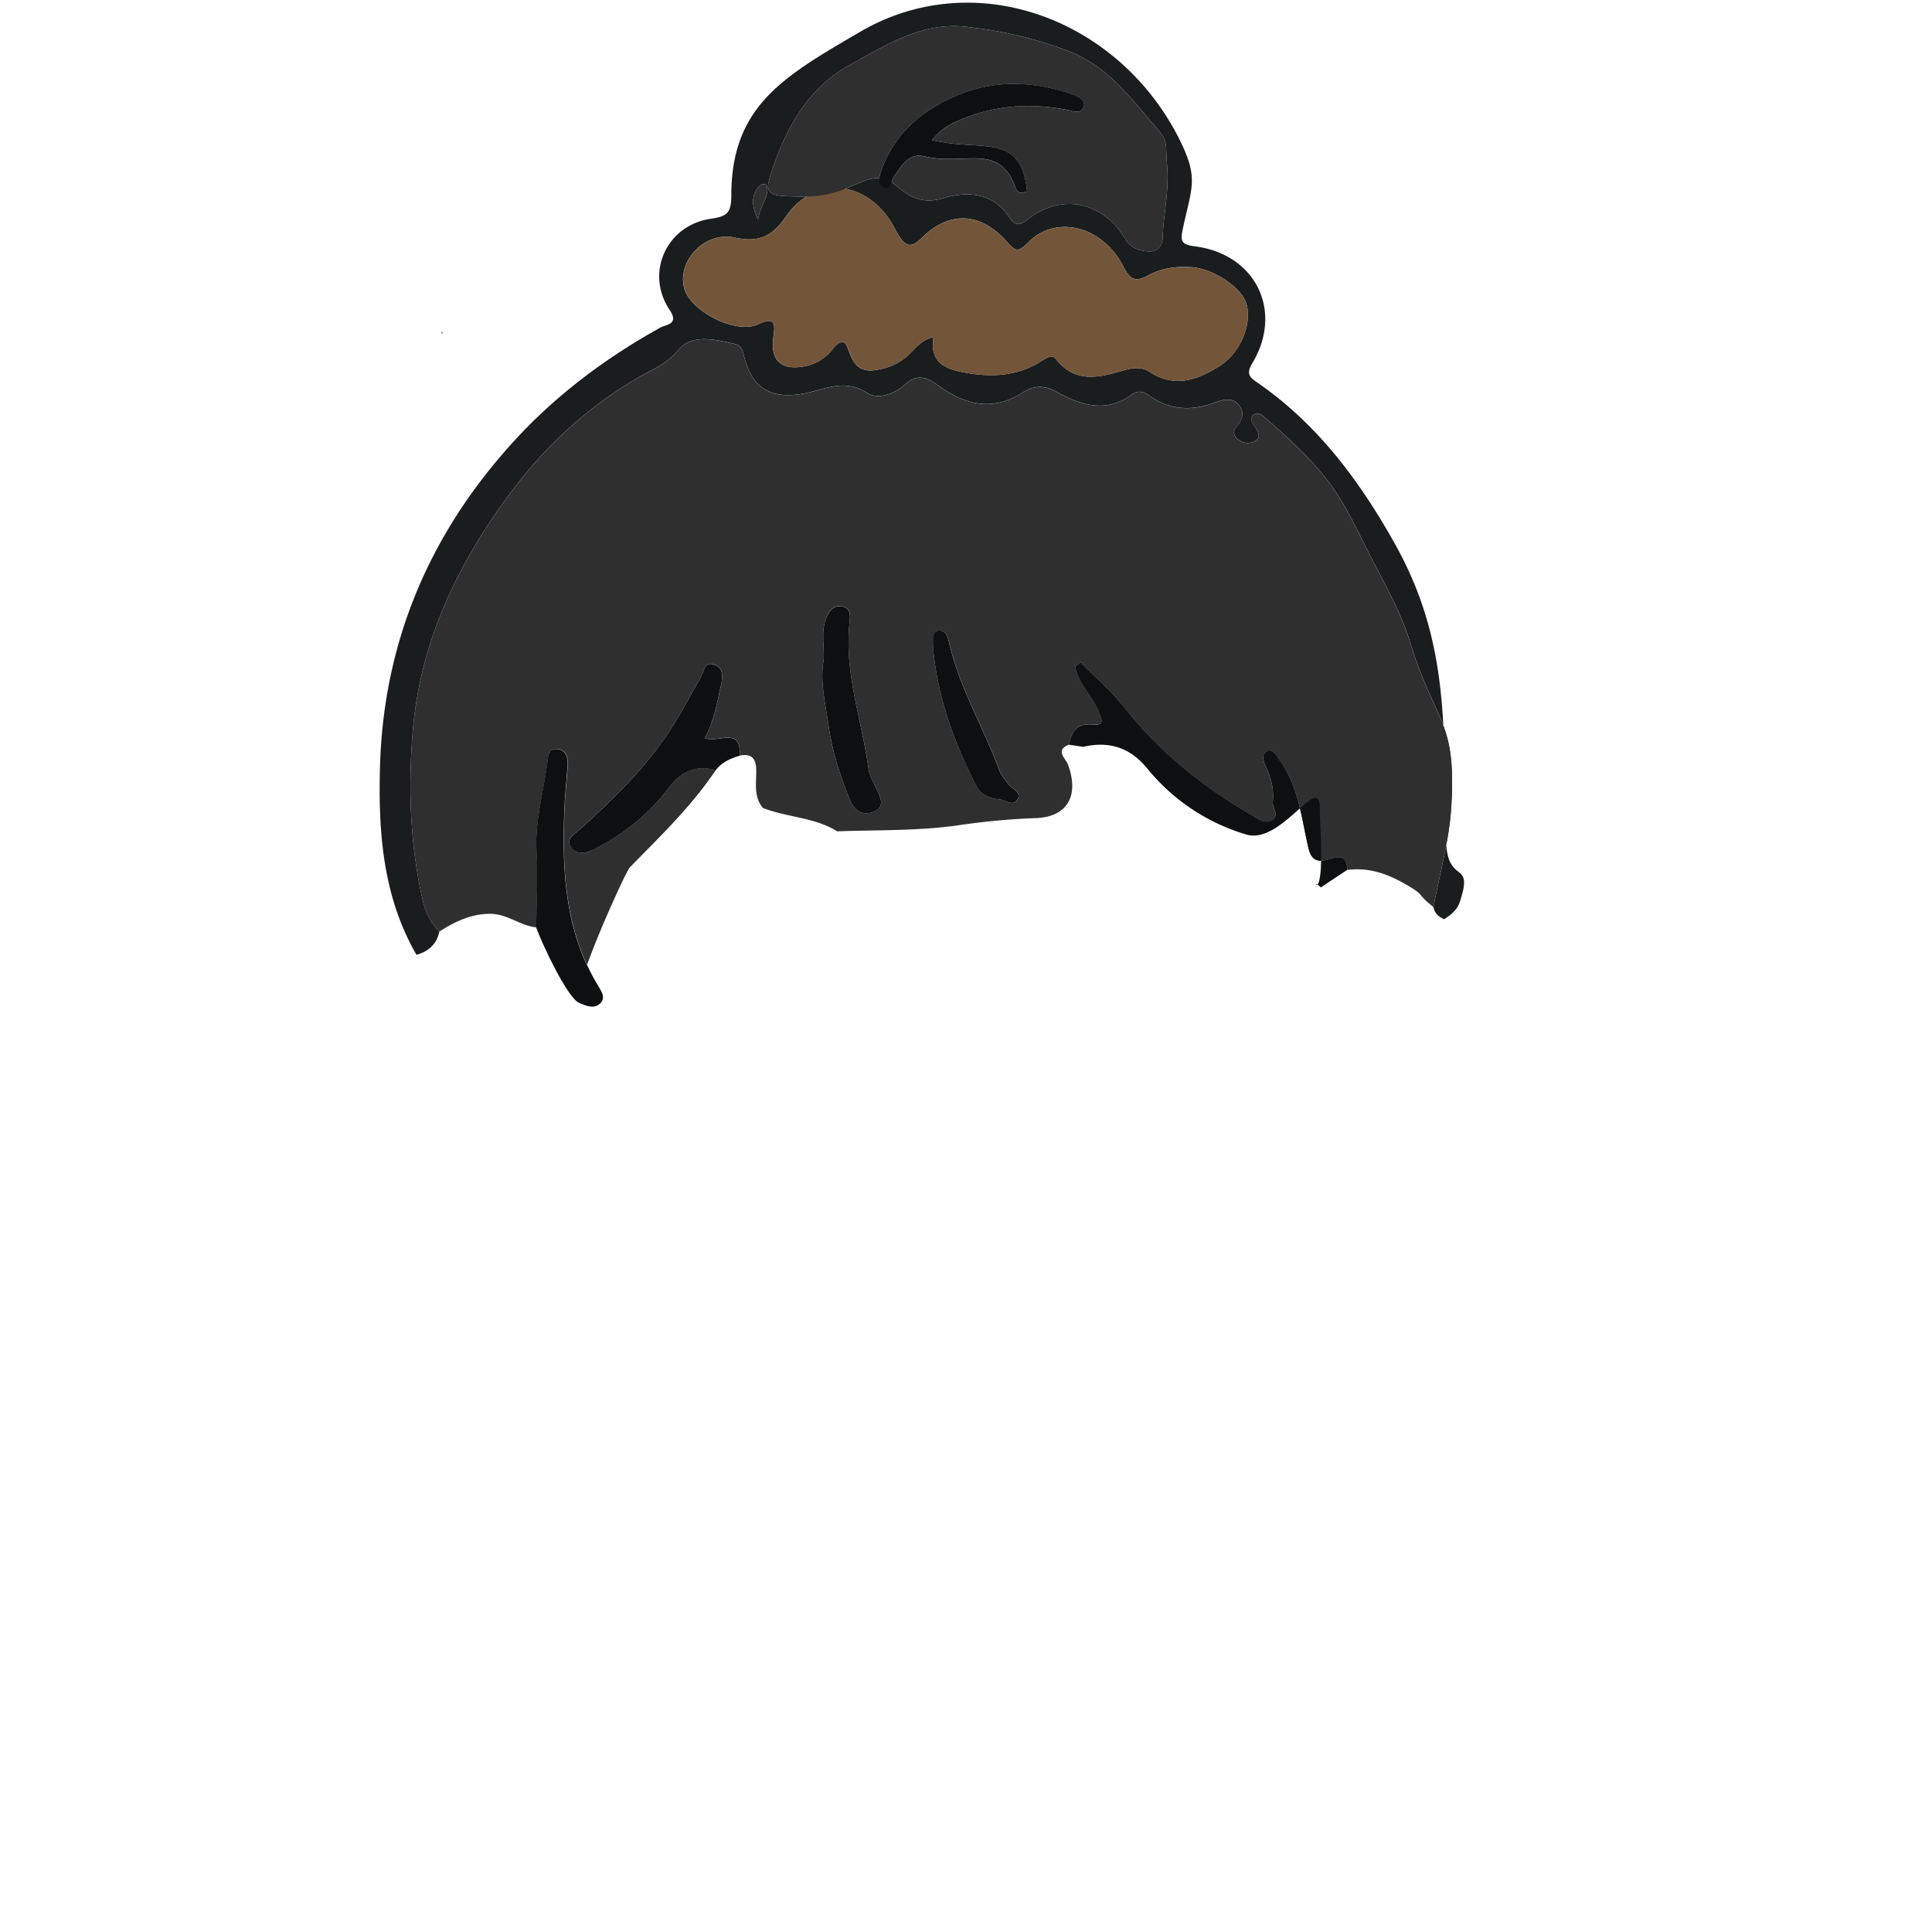 <svg id="Layer_1" data-name="Layer 1" xmlns="http://www.w3.org/2000/svg" viewBox="0 0 1133.86 1133.86"><defs><style>.cls-1{fill:#1a1d1e;}.cls-2{fill:#2f2f2f;}.cls-3{fill:#0d0f10;}.cls-4{fill:#889a78;}.cls-5{fill:#73553a;}.cls-6{fill:#d5dfc9;}</style></defs><path class="cls-1" d="M257.87,546.7c-1.62,7.38-6.3,11.72-13.46,13.64C224.69,526.17,222,488.47,223,450.46c1.94-74,29.4-138,79.32-192.32,24.6-26.74,53.53-48.29,85.36-65.95,3.21-1.79,11.06-1.74,5.29-10.35-14.52-21.68-1.8-49.75,24.31-53.47,9.48-1.35,11.89-3.5,11.91-13.71.08-52.63,30.85-69.78,75.37-95.85,68.1-39.89,153-7.23,188,63.73,11.1,22.5,6.74,27.45,1.58,51.93-1.51,7.15-.81,9.1,7.1,10.1,35.8,4.57,52.2,38.06,33.56,68.87-4,6.62-.35,8.63,3,11,35.5,24.48,60.17,57.8,81,95,32.33,57.92,28.25,108.62,29.88,173.76.67,26.92,16.5,10.61,8.1,36-1.6,4.85-5.2,7.73-9.25,10.29-3.16-1.46-5.71-3.45-6.24-7.2,3.63-19.65,9.28-39.17,10.46-59,3.06-51.3-9.23-47.9-24.44-97.15-5.5-17.83-15.09-34.11-23.58-50.82-7.06-13.9-13.58-28.19-22.68-40.7-10.45-14.37-23.73-26.48-37.16-38.22-2.29-2-4.94-4.89-7.76-3.19-3.48,2.11-1,5.23.62,7.76s3.52,5.6,0,7.76a8.86,8.86,0,0,1-9.8-.56c-2.83-2-3.75-4.95-1.28-7.77,3.56-4.06,4.88-8.53,1.34-12.76-4-4.73-9.14-3.17-14.26-1.29-13.3,4.87-26.27,4.47-38.07-4.09-3.68-2.67-6.95-3.32-10.53-.68-15.27,11.27-30.17,6.07-44.33-1.8-7.17-4-13.51-3.34-19.37.43-17.59,11.35-33.72,7.67-49.33-3.67-6.82-4.95-12.71-7.77-20.42-.57-5.78,5.39-15.79,8.59-21.67,4.71-13.49-8.92-25.08-1.9-37.63.32-19.68,3.47-30.3-3.6-34.82-22.41-.79-3.29-2-6-5.16-6.69-11.68-2.66-25.39-6.26-33.54,3.73-7,8.53-16.8,12.05-24.61,16.68-30.15,17.89-54.69,41-75.06,68.81-30.32,41.32-51.69,86-56,138.53-2.71,32.94-1.52,64.93,5.49,97C249.37,534.31,252.16,541.2,257.87,546.7Zm290-348.89c-2.35,14.95,6.68,18.66,17.79,20.75,15.71,2.95,30.76,2.47,44.88-6.23,2.59-1.59,6.7-4.78,9.14-1.65,11.29,14.51,25.48,10.85,39.53,6.77,5.71-1.66,10.44-2.44,15.81,1,14.53,9.43,28.38,4.35,41.06-3.87,12.23-7.93,18.66-24.53,15.54-35.92-2.71-9.86-19.3-21-32.69-21.89-8.78-.59-17.4.7-25,4.84s-10.65,2.6-14.75-5.36c-12.13-23.55-39.25-30.5-55.61-14.08-6.3,6.33-7.64,5.27-12.66-.36-15.61-17.5-34-18.21-50.34-1.82-6.11,6.14-9.32,4.05-12.94-1.55-2.09-3.25-3.68-6.82-5.87-10C505.53,105,477,104,461,127.41c-8,11.71-16.08,15-30,12-17.37-3.74-33.55,13.68-29.5,29.56,3.47,13.6,30.31,27.45,43.38,21.38,10.25-4.76,10.1-.15,9,7.52-1.85,13.38,4.44,19.52,17.59,17.24a27.08,27.08,0,0,0,17.32-10.36c2.58-3.3,6.64-6.54,8.66-.72,2.8,8.1,5.84,14.54,15.75,13.24,7.83-1,14.88-3.9,20.68-9.64C537.52,204.09,540.58,199.71,547.85,197.81ZM569.63,16.07C542.25,11.78,520,26.5,498.56,38.22c-23.67,12.93-37.4,36.61-45.77,62.7-2.78,8.67-4.67,13.64,8.29,14.22,8.18.36,16.29.49,24-1,18.56-3.63,28.08-16.53,41.49-4.75,7.33,6.44,15,10.55,27.23,6.88,13-3.92,28.53-3.67,38.11,10.68,3.07,4.6,5.31,6.46,10.92,2C623,113,647.48,118.3,660.64,140.56c3.18,5.39,8.82,6.95,14.43,7,4.16,0,7-2.79,7.22-7.51.5-14.13,3.9-28,2.71-42.32-1.36-16.31,1.31-14-8.92-25.82-14.21-16.42-27.12-34-50.77-42.6A233.85,233.85,0,0,0,569.63,16.07ZM444.88,128.92c1.26-9.15,7.22-13.57,4.94-20.42-.13-.38-2.78-.62-3.38,0C441.46,113.36,440.28,119.1,444.88,128.92Z"/><path class="cls-2" d="M257.87,546.7c-5.71-5.5-8.5-12.39-10.18-20-7-32.06-8.2-64-5.49-97,4.31-52.52,25.68-97.21,56-138.53,20.37-27.78,44.91-50.92,75.06-68.81,7.81-4.63,17.64-8.15,24.61-16.68,8.15-10,21.86-6.39,33.54-3.73,3.13.71,4.37,3.4,5.16,6.69,4.52,18.81,15.14,25.88,34.82,22.41,12.55-2.22,24.14-9.24,37.63-.32,5.88,3.88,15.89.68,21.67-4.71,7.71-7.2,13.6-4.38,20.42.57,15.61,11.34,31.74,15,49.33,3.67,5.86-3.77,12.2-4.41,19.37-.43,14.16,7.87,29.06,13.07,44.33,1.8,3.58-2.64,6.85-2,10.53.68,11.8,8.56,24.77,9,38.07,4.09,5.12-1.88,10.28-3.44,14.26,1.29,3.54,4.23,2.22,8.7-1.34,12.76-2.47,2.82-1.55,5.79,1.28,7.77a8.86,8.86,0,0,0,9.8.56c3.56-2.16,1.77-5.15,0-7.76s-4.1-5.65-.62-7.76c2.82-1.7,5.47,1.18,7.76,3.19,13.43,11.74,26.71,23.85,37.16,38.22,9.1,12.51,15.62,26.8,22.68,40.7,8.49,16.71,18.08,33,23.58,50.82,15.21,49.25,27.5,45.85,24.44,97.15-1.18,19.79-6.83,39.31-10.46,59-10.65-8.4-4.29-6.41-16.36-13.39-11-6.35-21.7-9.95-34.18-8.42-.84-18.31-18.53,5.66-22.85-12.83-4.19-17.93-5.77-36.52-17.16-52-1.79-2.44-3.39-6.19-6.6-5-4.27,1.54-2.65,6.18-1.42,8.8,3.2,6.81,5.09,13.74,4.27,21.19-.4,3.63,4.07,7.95-.37,10.62-4.19,2.52-8.27-.73-11.95-2.85-28.83-16.64-54.31-37.12-75-63.49-7.49-9.53-17-17.49-25.54-26.17L631,391.17c1.8,9.94,10,17,13.65,26.13,1.86,4.59,4.25,8.61-3.57,7.86-9.07-.86-12.29,4.23-13.6,11.87-8.63,3.06-2,8.31-.81,11.4,6.84,18.12.11,31.16-19,31.7a417.12,417.12,0,0,0-45.85,4.3c-23.39,3.27-47,2.63-70.51,3.46-13.33-8.32-29.35-8.11-43.54-13.7-5.55-6.55-3.86-14.52-3.94-22-.08-7.07-2.67-10.09-9.76-8.73,1.35-17.77-13.07-6.89-20.43-10.38,5.53-10.11,7.25-20.72,9.55-31.14,1-4.63,1.67-10.08-4.3-12-5.76-1.82-5.56,4.21-7.3,7.09-6.18,10.25-11.49,21.06-18,31.07-14.64,22.44-33.67,41-53.48,58.85-2.82,2.54-8.53,5.44-4.86,10.33s9.11,3.44,14.05.86c17-8.9,32-20.71,43.34-35.86,7.69-10.27,16-13.14,27.5-10.44-14.25,21.32-32.7,39-50.49,57.18-2.73,2.79-36.34,76.88-29.57,79.54,4.21,1.65,8.41,3.6,12,.41s1-6.9-1-10.34c-19.07-31.42-21.12-66.23-19.86-101.62.33-9.27,1.34-18.53,2-27.79.35-4.76-.95-9.18-6.18-9.65-5.53-.5-5.4,5.33-5.8,8.41-2.2,16.92-7.22,33.42-6.3,50.85.8,15.11,0,30.3-.14,45.46-9.44-1-17-7.88-26.95-8C276.37,536.28,267,540.93,257.87,546.7Zm225.5-159.41c-2.31,13,1.12,25.68,2.85,38.3,2.08,15.13,6.82,29.8,12.65,44,2.85,7,8.26,9.34,14.38,6.52,6.38-2.93,3.4-8.42,1.16-13.17-1.81-3.86-4.13-7.77-4.69-11.86-3.94-28.68-14.49-56.51-11.09-86.15.42-3.63.87-8.26-4.61-9.07s-7.64,3.06-9.26,7.21C481.68,371,483.92,379.26,483.37,387.29Zm64.48-4.41c3,28,12.61,53.94,25.37,78.77,2.41,4.69,7.65,7.06,13,7.43,3.64.26,8,4.42,10.76.41,3-4.45-2.79-6.26-4.92-9s-4.29-5.12-5.55-8.5c-9.36-25.19-23.43-48.53-29.51-75.05-.7-3-2.08-7.5-6.36-6.81-3.93.63-2.4,4.83-2.73,7.61A44.21,44.21,0,0,0,547.85,382.88Z"/><path class="cls-3" d="M775.17,520.81c-5.06-5-2.21,1.48-.93-4,2.33-9.86.31-32.81.33-42.66,0-21-22.7,21.74-43.05,15.64A118,118,0,0,1,673.3,451c-10.16-12.4-22.43-16.17-37.56-12.71l-8.3-1.21c1.31-7.64,4.53-12.73,13.6-11.87,7.82.75,5.43-3.27,3.57-7.86-3.68-9.11-11.85-16.19-13.65-26.13l3.16-2.49c8.57,8.68,18,16.64,25.54,26.17,20.73,26.37,46.21,46.85,75,63.49,3.68,2.12,7.76,5.37,11.95,2.85,4.44-2.67,0-7,.37-10.62.82-7.45-1.07-14.38-4.27-21.19-1.23-2.62-2.85-7.26,1.42-8.8,3.21-1.16,4.81,2.59,6.6,5,11.39,15.51,13,34.1,17.16,52,4.32,18.49,22-5.48,22.85,12.83Z"/><path class="cls-4" d="M260,195.3l-.64.72c-.15-.28-.45-.58-.42-.85s.38-.48.59-.73Z"/><path class="cls-3" d="M314.69,544.35c.11-15.16.94-30.35.14-45.46-.92-17.43,4.1-33.93,6.3-50.85.4-3.08.27-8.91,5.8-8.41,5.23.47,6.53,4.89,6.18,9.65-.66,9.26-1.67,18.52-2,27.79-1.26,35.39.79,70.2,19.86,101.62,2.09,3.44,4.61,7.15,1,10.34s-7.77,1.24-12-.41C333.27,586,318.35,554.6,314.69,544.35Z"/><path class="cls-5" d="M547.85,197.81c-7.27,1.9-10.33,6.28-13.9,9.81-5.8,5.74-12.85,8.62-20.68,9.64-9.91,1.3-12.95-5.14-15.75-13.24-2-5.82-6.08-2.58-8.66.72a27.08,27.08,0,0,1-17.32,10.36c-13.15,2.28-19.44-3.86-17.59-17.24,1.06-7.67,1.21-12.28-9-7.52-13.07,6.07-39.91-7.78-43.38-21.38-4-15.88,12.13-33.3,29.5-29.56,13.88,3,22-.28,30-12,16-23.45,44.54-22.42,60.7,1.08,2.19,3.17,3.78,6.74,5.87,10,3.62,5.6,6.83,7.69,12.94,1.55,16.32-16.39,34.73-15.68,50.34,1.82,5,5.63,6.36,6.69,12.66.36,16.36-16.42,43.48-9.47,55.61,14.08,4.1,8,7.11,9.5,14.75,5.36s16.27-5.43,25-4.84c13.39.9,30,12,32.69,21.89,3.12,11.39-3.31,28-15.54,35.92-12.68,8.22-26.53,13.3-41.06,3.87-5.37-3.48-10.1-2.7-15.81-1-14.05,4.08-28.24,7.74-39.53-6.77-2.44-3.13-6.55.06-9.14,1.65-14.12,8.7-29.17,9.18-44.88,6.23C554.53,216.47,545.5,212.76,547.85,197.81Z"/><path class="cls-2" d="M569.63,16.07a233.85,233.85,0,0,1,55.68,13.26c23.65,8.61,36.56,26.18,50.77,42.6,10.23,11.81,7.56,9.51,8.92,25.82,1.19,14.28-2.21,28.19-2.71,42.32-.17,4.72-3.06,7.56-7.22,7.51-5.61-.07-11.25-1.63-14.43-7C647.48,118.3,623,113,602.83,128.94c-5.61,4.45-7.85,2.59-10.92-2-9.58-14.35-25.09-14.6-38.11-10.68-12.18,3.67-19.9-.44-27.23-6.88-13.41-11.78-22.93,1.12-41.49,4.75-7.71,1.51-15.82,1.38-24,1-13-.58-11.07-5.55-8.29-14.22,8.37-26.09,22.1-49.77,45.77-62.7C520,26.5,542.25,11.78,569.63,16.07ZM547,82.19a35.79,35.79,0,0,1,13.93-10.66c21-9.65,42.85-11.42,65.39-7,3.53.69,8.49,2.9,9.79-2.26.89-3.48-3.15-5.67-6.52-6.83-22.75-7.84-45.74-8.76-68,.6-20.36,8.54-36.62,22.19-44.32,43.88-1.23,3.45-3.12,8.53,1.44,10.19s4.14-4.1,6-6.59c4.54-6,8.28-14,18-11.68,24.09,5.61,43.59-8.52,53.42,18.58.71,2,2.09,3.84,6.62,1.94C599.18,77.11,576.28,89.4,547,82.19Z"/><path class="cls-2" d="M444.88,128.92c-4.6-9.82-3.42-15.56,1.56-20.45.6-.59,3.25-.35,3.38,0C452.1,115.35,446.14,119.77,444.88,128.92Z"/><path class="cls-3" d="M420.1,451.9c-11.53-2.7-19.81.17-27.5,10.44-11.35,15.15-26.35,27-43.34,35.86-4.94,2.58-10.44,3.95-14.05-.86s2-7.79,4.86-10.33c19.81-17.84,38.84-36.41,53.48-58.85,6.53-10,11.84-20.82,18-31.07,1.74-2.88,1.54-8.91,7.3-7.09,6,1.89,5.32,7.34,4.3,12-2.3,10.42-4,21-9.55,31.14,7.36,3.49,21.78-7.39,20.43,10.38C428.68,445.1,423.68,447.32,420.1,451.9Z"/><path class="cls-3" d="M483.37,387.29c.55-8-1.69-16.31,1.39-24.18,1.62-4.15,3.88-8,9.26-7.21s5,5.44,4.61,9.07c-3.4,29.64,7.15,57.47,11.09,86.15.56,4.09,2.88,8,4.69,11.86,2.24,4.75,5.22,10.24-1.16,13.17-6.12,2.82-11.53.44-14.38-6.52-5.83-14.24-10.57-28.91-12.65-44C484.49,413,481.06,400.31,483.37,387.29Z"/><path class="cls-3" d="M547.85,382.88a44.21,44.21,0,0,1,0-5.15c.33-2.78-1.2-7,2.73-7.61,4.28-.69,5.66,3.77,6.36,6.81,6.08,26.52,20.15,49.86,29.51,75.05,1.26,3.38,3.46,5.79,5.55,8.5s8,4.56,4.92,9c-2.73,4-7.12-.15-10.76-.41-5.33-.37-10.57-2.74-13-7.43C560.46,436.82,550.81,410.9,547.85,382.88Z"/><path class="cls-6" d="M685.65,481.37l-2.9-2.18Z"/><path class="cls-3" d="M547,82.19c29.33,7.21,52.23-5.08,55.77,30.12-4.53,1.9-5.91,0-6.62-1.94-9.83-27.1-29.33-13-53.42-18.58-9.76-2.27-13.5,5.67-18,11.68-1.88,2.49-1.55,8.22-6,6.59s-2.67-6.74-1.44-10.19c7.7-21.69,24-35.34,44.32-43.88,22.3-9.36,45.29-8.44,68-.6,3.37,1.16,7.41,3.35,6.52,6.83-1.3,5.16-6.26,3-9.79,2.26-22.54-4.37-44.38-2.6-65.39,7A35.79,35.79,0,0,0,547,82.19Z"/></svg>